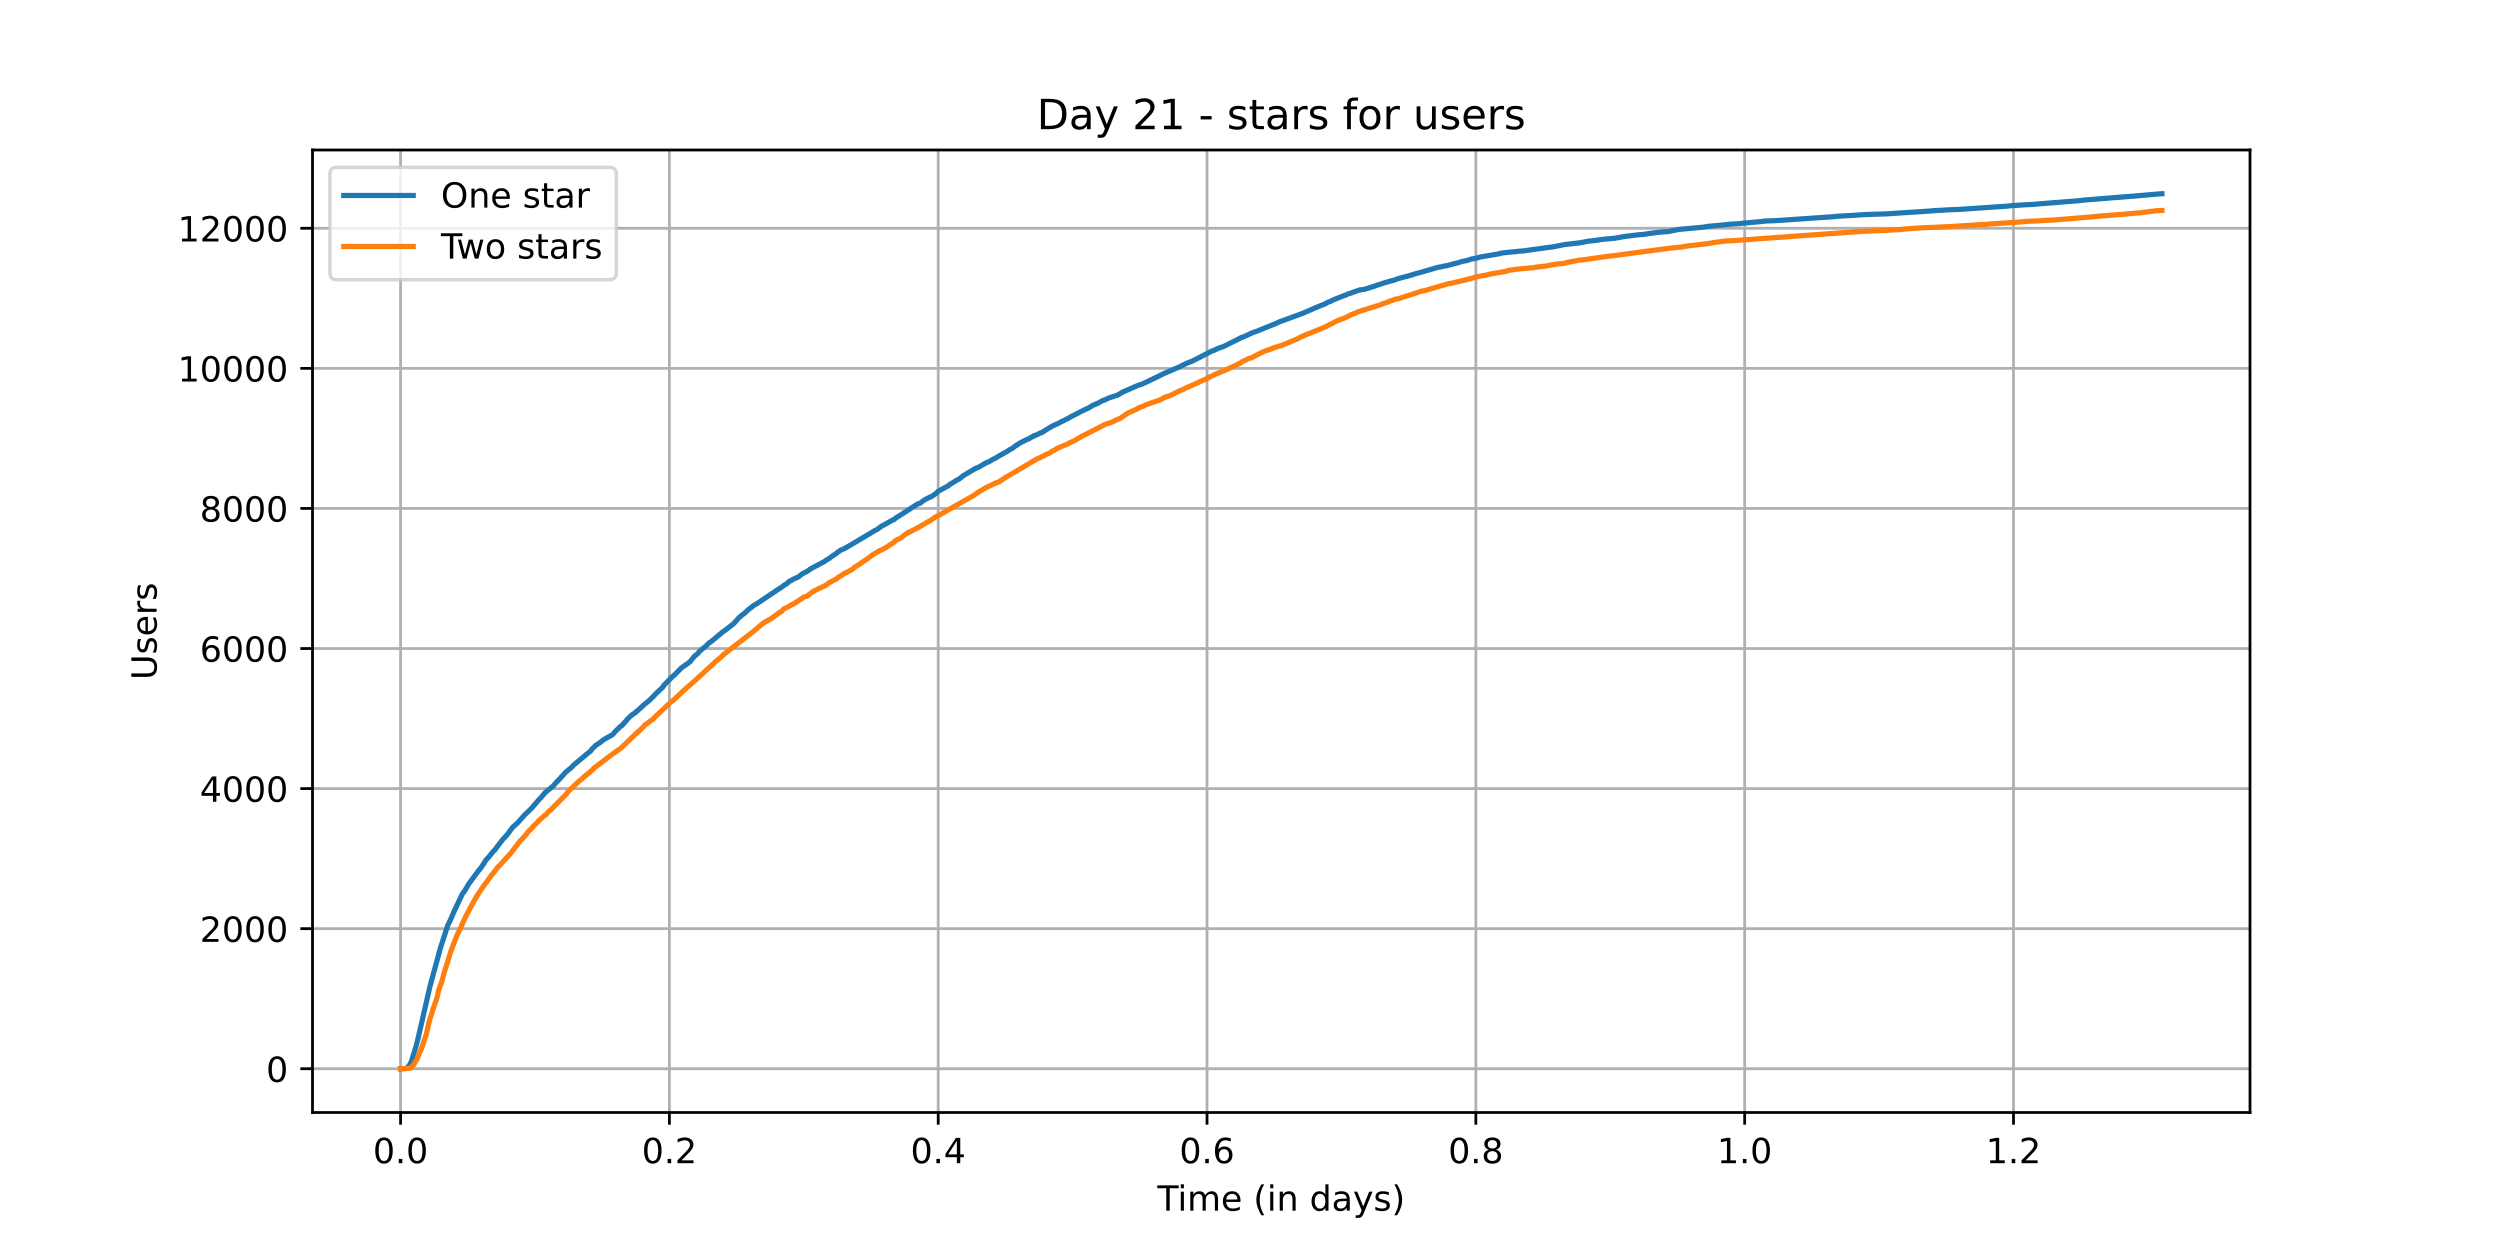 <?xml version="1.0" encoding="utf-8" standalone="no"?>
<!DOCTYPE svg PUBLIC "-//W3C//DTD SVG 1.1//EN"
  "http://www.w3.org/Graphics/SVG/1.1/DTD/svg11.dtd">
<!-- Created with matplotlib (https://matplotlib.org/) -->
<svg height="360pt" version="1.1" viewBox="0 0 720 360" width="720pt" xmlns="http://www.w3.org/2000/svg" xmlns:xlink="http://www.w3.org/1999/xlink">
 <defs>
  <style type="text/css">*{stroke-linecap:butt;stroke-linejoin:round;}</style>
 </defs>
 <g id="figure_1">
  <g id="patch_1">
   <path d="M 0 360 
L 720 360 
L 720 0 
L 0 0 
z
" style="fill:#ffffff;"/>
  </g>
  <g id="axes_1">
   <g id="patch_2">
    <path d="M 90 320.4 
L 648 320.4 
L 648 43.2 
L 90 43.2 
z
" style="fill:#ffffff;"/>
   </g>
   <g id="matplotlib.axis_1">
    <g id="xtick_1">
     <g id="line2d_1">
      <path clip-path="url(#p9fb2f2b477)" d="M 115.364 320.4 
L 115.364 43.2 
" style="fill:none;stroke:#b0b0b0;stroke-linecap:square;stroke-width:0.8;"/>
     </g>
     <g id="line2d_2">
      <defs>
       <path d="M 0 0 
L 0 3.5 
" id="m208d487ed7" style="stroke:#000000;stroke-width:0.8;"/>
      </defs>
      <g>
       <use style="stroke:#000000;stroke-width:0.8;" x="115.364" xlink:href="#m208d487ed7" y="320.4"/>
      </g>
     </g>
     <g id="text_1">
      <!-- 0.0 -->
      <g transform="translate(107.412 334.998)scale(0.1 -0.1)">
       <defs>
        <path d="M 31.781 66.406 
Q 24.172 66.406 20.328 58.906 
Q 16.5 51.422 16.5 36.375 
Q 16.5 21.391 20.328 13.891 
Q 24.172 6.391 31.781 6.391 
Q 39.453 6.391 43.281 13.891 
Q 47.125 21.391 47.125 36.375 
Q 47.125 51.422 43.281 58.906 
Q 39.453 66.406 31.781 66.406 
z
M 31.781 74.219 
Q 44.047 74.219 50.516 64.516 
Q 56.984 54.828 56.984 36.375 
Q 56.984 17.969 50.516 8.266 
Q 44.047 -1.422 31.781 -1.422 
Q 19.531 -1.422 13.062 8.266 
Q 6.594 17.969 6.594 36.375 
Q 6.594 54.828 13.062 64.516 
Q 19.531 74.219 31.781 74.219 
z
" id="DejaVuSans-48"/>
        <path d="M 10.688 12.406 
L 21 12.406 
L 21 0 
L 10.688 0 
z
" id="DejaVuSans-46"/>
       </defs>
       <use xlink:href="#DejaVuSans-48"/>
       <use x="63.623" xlink:href="#DejaVuSans-46"/>
       <use x="95.41" xlink:href="#DejaVuSans-48"/>
      </g>
     </g>
    </g>
    <g id="xtick_2">
     <g id="line2d_3">
      <path clip-path="url(#p9fb2f2b477)" d="M 192.784 320.4 
L 192.784 43.2 
" style="fill:none;stroke:#b0b0b0;stroke-linecap:square;stroke-width:0.8;"/>
     </g>
     <g id="line2d_4">
      <g>
       <use style="stroke:#000000;stroke-width:0.8;" x="192.784" xlink:href="#m208d487ed7" y="320.4"/>
      </g>
     </g>
     <g id="text_2">
      <!-- 0.2 -->
      <g transform="translate(184.832 334.998)scale(0.1 -0.1)">
       <defs>
        <path d="M 19.188 8.297 
L 53.609 8.297 
L 53.609 0 
L 7.328 0 
L 7.328 8.297 
Q 12.938 14.109 22.625 23.891 
Q 32.328 33.688 34.812 36.531 
Q 39.547 41.844 41.422 45.531 
Q 43.312 49.219 43.312 52.781 
Q 43.312 58.594 39.234 62.25 
Q 35.156 65.922 28.609 65.922 
Q 23.969 65.922 18.812 64.312 
Q 13.672 62.703 7.812 59.422 
L 7.812 69.391 
Q 13.766 71.781 18.938 73 
Q 24.125 74.219 28.422 74.219 
Q 39.75 74.219 46.484 68.547 
Q 53.219 62.891 53.219 53.422 
Q 53.219 48.922 51.531 44.891 
Q 49.859 40.875 45.406 35.406 
Q 44.188 33.984 37.641 27.219 
Q 31.109 20.453 19.188 8.297 
z
" id="DejaVuSans-50"/>
       </defs>
       <use xlink:href="#DejaVuSans-48"/>
       <use x="63.623" xlink:href="#DejaVuSans-46"/>
       <use x="95.41" xlink:href="#DejaVuSans-50"/>
      </g>
     </g>
    </g>
    <g id="xtick_3">
     <g id="line2d_5">
      <path clip-path="url(#p9fb2f2b477)" d="M 270.204 320.4 
L 270.204 43.2 
" style="fill:none;stroke:#b0b0b0;stroke-linecap:square;stroke-width:0.8;"/>
     </g>
     <g id="line2d_6">
      <g>
       <use style="stroke:#000000;stroke-width:0.8;" x="270.204" xlink:href="#m208d487ed7" y="320.4"/>
      </g>
     </g>
     <g id="text_3">
      <!-- 0.4 -->
      <g transform="translate(262.253 334.998)scale(0.1 -0.1)">
       <defs>
        <path d="M 37.797 64.312 
L 12.891 25.391 
L 37.797 25.391 
z
M 35.203 72.906 
L 47.609 72.906 
L 47.609 25.391 
L 58.016 25.391 
L 58.016 17.188 
L 47.609 17.188 
L 47.609 0 
L 37.797 0 
L 37.797 17.188 
L 4.891 17.188 
L 4.891 26.703 
z
" id="DejaVuSans-52"/>
       </defs>
       <use xlink:href="#DejaVuSans-48"/>
       <use x="63.623" xlink:href="#DejaVuSans-46"/>
       <use x="95.41" xlink:href="#DejaVuSans-52"/>
      </g>
     </g>
    </g>
    <g id="xtick_4">
     <g id="line2d_7">
      <path clip-path="url(#p9fb2f2b477)" d="M 347.624 320.4 
L 347.624 43.2 
" style="fill:none;stroke:#b0b0b0;stroke-linecap:square;stroke-width:0.8;"/>
     </g>
     <g id="line2d_8">
      <g>
       <use style="stroke:#000000;stroke-width:0.8;" x="347.624" xlink:href="#m208d487ed7" y="320.4"/>
      </g>
     </g>
     <g id="text_4">
      <!-- 0.6 -->
      <g transform="translate(339.673 334.998)scale(0.1 -0.1)">
       <defs>
        <path d="M 33.016 40.375 
Q 26.375 40.375 22.484 35.828 
Q 18.609 31.297 18.609 23.391 
Q 18.609 15.531 22.484 10.953 
Q 26.375 6.391 33.016 6.391 
Q 39.656 6.391 43.531 10.953 
Q 47.406 15.531 47.406 23.391 
Q 47.406 31.297 43.531 35.828 
Q 39.656 40.375 33.016 40.375 
z
M 52.594 71.297 
L 52.594 62.312 
Q 48.875 64.062 45.094 64.984 
Q 41.312 65.922 37.594 65.922 
Q 27.828 65.922 22.672 59.328 
Q 17.531 52.734 16.797 39.406 
Q 19.672 43.656 24.016 45.922 
Q 28.375 48.188 33.594 48.188 
Q 44.578 48.188 50.953 41.516 
Q 57.328 34.859 57.328 23.391 
Q 57.328 12.156 50.688 5.359 
Q 44.047 -1.422 33.016 -1.422 
Q 20.359 -1.422 13.672 8.266 
Q 6.984 17.969 6.984 36.375 
Q 6.984 53.656 15.188 63.938 
Q 23.391 74.219 37.203 74.219 
Q 40.922 74.219 44.703 73.484 
Q 48.484 72.75 52.594 71.297 
z
" id="DejaVuSans-54"/>
       </defs>
       <use xlink:href="#DejaVuSans-48"/>
       <use x="63.623" xlink:href="#DejaVuSans-46"/>
       <use x="95.41" xlink:href="#DejaVuSans-54"/>
      </g>
     </g>
    </g>
    <g id="xtick_5">
     <g id="line2d_9">
      <path clip-path="url(#p9fb2f2b477)" d="M 425.045 320.4 
L 425.045 43.2 
" style="fill:none;stroke:#b0b0b0;stroke-linecap:square;stroke-width:0.8;"/>
     </g>
     <g id="line2d_10">
      <g>
       <use style="stroke:#000000;stroke-width:0.8;" x="425.045" xlink:href="#m208d487ed7" y="320.4"/>
      </g>
     </g>
     <g id="text_5">
      <!-- 0.8 -->
      <g transform="translate(417.093 334.998)scale(0.1 -0.1)">
       <defs>
        <path d="M 31.781 34.625 
Q 24.75 34.625 20.719 30.859 
Q 16.703 27.094 16.703 20.516 
Q 16.703 13.922 20.719 10.156 
Q 24.75 6.391 31.781 6.391 
Q 38.812 6.391 42.859 10.172 
Q 46.922 13.969 46.922 20.516 
Q 46.922 27.094 42.891 30.859 
Q 38.875 34.625 31.781 34.625 
z
M 21.922 38.812 
Q 15.578 40.375 12.031 44.719 
Q 8.5 49.078 8.5 55.328 
Q 8.5 64.062 14.719 69.141 
Q 20.953 74.219 31.781 74.219 
Q 42.672 74.219 48.875 69.141 
Q 55.078 64.062 55.078 55.328 
Q 55.078 49.078 51.531 44.719 
Q 48 40.375 41.703 38.812 
Q 48.828 37.156 52.797 32.312 
Q 56.781 27.484 56.781 20.516 
Q 56.781 9.906 50.312 4.234 
Q 43.844 -1.422 31.781 -1.422 
Q 19.734 -1.422 13.25 4.234 
Q 6.781 9.906 6.781 20.516 
Q 6.781 27.484 10.781 32.312 
Q 14.797 37.156 21.922 38.812 
z
M 18.312 54.391 
Q 18.312 48.734 21.844 45.562 
Q 25.391 42.391 31.781 42.391 
Q 38.141 42.391 41.719 45.562 
Q 45.312 48.734 45.312 54.391 
Q 45.312 60.062 41.719 63.234 
Q 38.141 66.406 31.781 66.406 
Q 25.391 66.406 21.844 63.234 
Q 18.312 60.062 18.312 54.391 
z
" id="DejaVuSans-56"/>
       </defs>
       <use xlink:href="#DejaVuSans-48"/>
       <use x="63.623" xlink:href="#DejaVuSans-46"/>
       <use x="95.41" xlink:href="#DejaVuSans-56"/>
      </g>
     </g>
    </g>
    <g id="xtick_6">
     <g id="line2d_11">
      <path clip-path="url(#p9fb2f2b477)" d="M 502.465 320.4 
L 502.465 43.2 
" style="fill:none;stroke:#b0b0b0;stroke-linecap:square;stroke-width:0.8;"/>
     </g>
     <g id="line2d_12">
      <g>
       <use style="stroke:#000000;stroke-width:0.8;" x="502.465" xlink:href="#m208d487ed7" y="320.4"/>
      </g>
     </g>
     <g id="text_6">
      <!-- 1.0 -->
      <g transform="translate(494.513 334.998)scale(0.1 -0.1)">
       <defs>
        <path d="M 12.406 8.297 
L 28.516 8.297 
L 28.516 63.922 
L 10.984 60.406 
L 10.984 69.391 
L 28.422 72.906 
L 38.281 72.906 
L 38.281 8.297 
L 54.391 8.297 
L 54.391 0 
L 12.406 0 
z
" id="DejaVuSans-49"/>
       </defs>
       <use xlink:href="#DejaVuSans-49"/>
       <use x="63.623" xlink:href="#DejaVuSans-46"/>
       <use x="95.41" xlink:href="#DejaVuSans-48"/>
      </g>
     </g>
    </g>
    <g id="xtick_7">
     <g id="line2d_13">
      <path clip-path="url(#p9fb2f2b477)" d="M 579.885 320.4 
L 579.885 43.2 
" style="fill:none;stroke:#b0b0b0;stroke-linecap:square;stroke-width:0.8;"/>
     </g>
     <g id="line2d_14">
      <g>
       <use style="stroke:#000000;stroke-width:0.8;" x="579.885" xlink:href="#m208d487ed7" y="320.4"/>
      </g>
     </g>
     <g id="text_7">
      <!-- 1.2 -->
      <g transform="translate(571.933 334.998)scale(0.1 -0.1)">
       <use xlink:href="#DejaVuSans-49"/>
       <use x="63.623" xlink:href="#DejaVuSans-46"/>
       <use x="95.41" xlink:href="#DejaVuSans-50"/>
      </g>
     </g>
    </g>
    <g id="text_8">
     <!-- Time (in days) -->
     <g transform="translate(333.327 348.677)scale(0.1 -0.1)">
      <defs>
       <path d="M -0.297 72.906 
L 61.375 72.906 
L 61.375 64.594 
L 35.5 64.594 
L 35.5 0 
L 25.594 0 
L 25.594 64.594 
L -0.297 64.594 
z
" id="DejaVuSans-84"/>
       <path d="M 9.422 54.688 
L 18.406 54.688 
L 18.406 0 
L 9.422 0 
z
M 9.422 75.984 
L 18.406 75.984 
L 18.406 64.594 
L 9.422 64.594 
z
" id="DejaVuSans-105"/>
       <path d="M 52 44.188 
Q 55.375 50.25 60.062 53.125 
Q 64.75 56 71.094 56 
Q 79.641 56 84.281 50.016 
Q 88.922 44.047 88.922 33.016 
L 88.922 0 
L 79.891 0 
L 79.891 32.719 
Q 79.891 40.578 77.094 44.375 
Q 74.312 48.188 68.609 48.188 
Q 61.625 48.188 57.562 43.547 
Q 53.516 38.922 53.516 30.906 
L 53.516 0 
L 44.484 0 
L 44.484 32.719 
Q 44.484 40.625 41.703 44.406 
Q 38.922 48.188 33.109 48.188 
Q 26.219 48.188 22.156 43.531 
Q 18.109 38.875 18.109 30.906 
L 18.109 0 
L 9.078 0 
L 9.078 54.688 
L 18.109 54.688 
L 18.109 46.188 
Q 21.188 51.219 25.484 53.609 
Q 29.781 56 35.688 56 
Q 41.656 56 45.828 52.969 
Q 50 49.953 52 44.188 
z
" id="DejaVuSans-109"/>
       <path d="M 56.203 29.594 
L 56.203 25.203 
L 14.891 25.203 
Q 15.484 15.922 20.484 11.062 
Q 25.484 6.203 34.422 6.203 
Q 39.594 6.203 44.453 7.469 
Q 49.312 8.734 54.109 11.281 
L 54.109 2.781 
Q 49.266 0.734 44.188 -0.344 
Q 39.109 -1.422 33.891 -1.422 
Q 20.797 -1.422 13.156 6.188 
Q 5.516 13.812 5.516 26.812 
Q 5.516 40.234 12.766 48.109 
Q 20.016 56 32.328 56 
Q 43.359 56 49.781 48.891 
Q 56.203 41.797 56.203 29.594 
z
M 47.219 32.234 
Q 47.125 39.594 43.094 43.984 
Q 39.062 48.391 32.422 48.391 
Q 24.906 48.391 20.391 44.141 
Q 15.875 39.891 15.188 32.172 
z
" id="DejaVuSans-101"/>
       <path id="DejaVuSans-32"/>
       <path d="M 31 75.875 
Q 24.469 64.656 21.281 53.656 
Q 18.109 42.672 18.109 31.391 
Q 18.109 20.125 21.312 9.062 
Q 24.516 -2 31 -13.188 
L 23.188 -13.188 
Q 15.875 -1.703 12.234 9.375 
Q 8.594 20.453 8.594 31.391 
Q 8.594 42.281 12.203 53.312 
Q 15.828 64.359 23.188 75.875 
z
" id="DejaVuSans-40"/>
       <path d="M 54.891 33.016 
L 54.891 0 
L 45.906 0 
L 45.906 32.719 
Q 45.906 40.484 42.875 44.328 
Q 39.844 48.188 33.797 48.188 
Q 26.516 48.188 22.312 43.547 
Q 18.109 38.922 18.109 30.906 
L 18.109 0 
L 9.078 0 
L 9.078 54.688 
L 18.109 54.688 
L 18.109 46.188 
Q 21.344 51.125 25.703 53.562 
Q 30.078 56 35.797 56 
Q 45.219 56 50.047 50.172 
Q 54.891 44.344 54.891 33.016 
z
" id="DejaVuSans-110"/>
       <path d="M 45.406 46.391 
L 45.406 75.984 
L 54.391 75.984 
L 54.391 0 
L 45.406 0 
L 45.406 8.203 
Q 42.578 3.328 38.25 0.953 
Q 33.938 -1.422 27.875 -1.422 
Q 17.969 -1.422 11.734 6.484 
Q 5.516 14.406 5.516 27.297 
Q 5.516 40.188 11.734 48.094 
Q 17.969 56 27.875 56 
Q 33.938 56 38.25 53.625 
Q 42.578 51.266 45.406 46.391 
z
M 14.797 27.297 
Q 14.797 17.391 18.875 11.75 
Q 22.953 6.109 30.078 6.109 
Q 37.203 6.109 41.297 11.75 
Q 45.406 17.391 45.406 27.297 
Q 45.406 37.203 41.297 42.844 
Q 37.203 48.484 30.078 48.484 
Q 22.953 48.484 18.875 42.844 
Q 14.797 37.203 14.797 27.297 
z
" id="DejaVuSans-100"/>
       <path d="M 34.281 27.484 
Q 23.391 27.484 19.188 25 
Q 14.984 22.516 14.984 16.5 
Q 14.984 11.719 18.141 8.906 
Q 21.297 6.109 26.703 6.109 
Q 34.188 6.109 38.703 11.406 
Q 43.219 16.703 43.219 25.484 
L 43.219 27.484 
z
M 52.203 31.203 
L 52.203 0 
L 43.219 0 
L 43.219 8.297 
Q 40.141 3.328 35.547 0.953 
Q 30.953 -1.422 24.312 -1.422 
Q 15.922 -1.422 10.953 3.297 
Q 6 8.016 6 15.922 
Q 6 25.141 12.172 29.828 
Q 18.359 34.516 30.609 34.516 
L 43.219 34.516 
L 43.219 35.406 
Q 43.219 41.609 39.141 45 
Q 35.062 48.391 27.688 48.391 
Q 23 48.391 18.547 47.266 
Q 14.109 46.141 10.016 43.891 
L 10.016 52.203 
Q 14.938 54.109 19.578 55.047 
Q 24.219 56 28.609 56 
Q 40.484 56 46.344 49.844 
Q 52.203 43.703 52.203 31.203 
z
" id="DejaVuSans-97"/>
       <path d="M 32.172 -5.078 
Q 28.375 -14.844 24.75 -17.812 
Q 21.141 -20.797 15.094 -20.797 
L 7.906 -20.797 
L 7.906 -13.281 
L 13.188 -13.281 
Q 16.891 -13.281 18.938 -11.516 
Q 21 -9.766 23.484 -3.219 
L 25.094 0.875 
L 2.984 54.688 
L 12.5 54.688 
L 29.594 11.922 
L 46.688 54.688 
L 56.203 54.688 
z
" id="DejaVuSans-121"/>
       <path d="M 44.281 53.078 
L 44.281 44.578 
Q 40.484 46.531 36.375 47.5 
Q 32.281 48.484 27.875 48.484 
Q 21.188 48.484 17.844 46.438 
Q 14.5 44.391 14.5 40.281 
Q 14.5 37.156 16.891 35.375 
Q 19.281 33.594 26.516 31.984 
L 29.594 31.297 
Q 39.156 29.25 43.188 25.516 
Q 47.219 21.781 47.219 15.094 
Q 47.219 7.469 41.188 3.016 
Q 35.156 -1.422 24.609 -1.422 
Q 20.219 -1.422 15.453 -0.562 
Q 10.688 0.297 5.422 2 
L 5.422 11.281 
Q 10.406 8.688 15.234 7.391 
Q 20.062 6.109 24.812 6.109 
Q 31.156 6.109 34.562 8.281 
Q 37.984 10.453 37.984 14.406 
Q 37.984 18.062 35.516 20.016 
Q 33.062 21.969 24.703 23.781 
L 21.578 24.516 
Q 13.234 26.266 9.516 29.906 
Q 5.812 33.547 5.812 39.891 
Q 5.812 47.609 11.281 51.797 
Q 16.75 56 26.812 56 
Q 31.781 56 36.172 55.266 
Q 40.578 54.547 44.281 53.078 
z
" id="DejaVuSans-115"/>
       <path d="M 8.016 75.875 
L 15.828 75.875 
Q 23.141 64.359 26.781 53.312 
Q 30.422 42.281 30.422 31.391 
Q 30.422 20.453 26.781 9.375 
Q 23.141 -1.703 15.828 -13.188 
L 8.016 -13.188 
Q 14.5 -2 17.703 9.062 
Q 20.906 20.125 20.906 31.391 
Q 20.906 42.672 17.703 53.656 
Q 14.5 64.656 8.016 75.875 
z
" id="DejaVuSans-41"/>
      </defs>
      <use xlink:href="#DejaVuSans-84"/>
      <use x="57.959" xlink:href="#DejaVuSans-105"/>
      <use x="85.742" xlink:href="#DejaVuSans-109"/>
      <use x="183.154" xlink:href="#DejaVuSans-101"/>
      <use x="244.678" xlink:href="#DejaVuSans-32"/>
      <use x="276.465" xlink:href="#DejaVuSans-40"/>
      <use x="315.479" xlink:href="#DejaVuSans-105"/>
      <use x="343.262" xlink:href="#DejaVuSans-110"/>
      <use x="406.641" xlink:href="#DejaVuSans-32"/>
      <use x="438.428" xlink:href="#DejaVuSans-100"/>
      <use x="501.904" xlink:href="#DejaVuSans-97"/>
      <use x="563.184" xlink:href="#DejaVuSans-121"/>
      <use x="622.363" xlink:href="#DejaVuSans-115"/>
      <use x="674.463" xlink:href="#DejaVuSans-41"/>
     </g>
    </g>
   </g>
   <g id="matplotlib.axis_2">
    <g id="ytick_1">
     <g id="line2d_15">
      <path clip-path="url(#p9fb2f2b477)" d="M 90 307.8 
L 648 307.8 
" style="fill:none;stroke:#b0b0b0;stroke-linecap:square;stroke-width:0.8;"/>
     </g>
     <g id="line2d_16">
      <defs>
       <path d="M 0 0 
L -3.5 0 
" id="mbb02b330f8" style="stroke:#000000;stroke-width:0.8;"/>
      </defs>
      <g>
       <use style="stroke:#000000;stroke-width:0.8;" x="90" xlink:href="#mbb02b330f8" y="307.8"/>
      </g>
     </g>
     <g id="text_9">
      <!-- 0 -->
      <g transform="translate(76.638 311.599)scale(0.1 -0.1)">
       <use xlink:href="#DejaVuSans-48"/>
      </g>
     </g>
    </g>
    <g id="ytick_2">
     <g id="line2d_17">
      <path clip-path="url(#p9fb2f2b477)" d="M 90 267.457 
L 648 267.457 
" style="fill:none;stroke:#b0b0b0;stroke-linecap:square;stroke-width:0.8;"/>
     </g>
     <g id="line2d_18">
      <g>
       <use style="stroke:#000000;stroke-width:0.8;" x="90" xlink:href="#mbb02b330f8" y="267.457"/>
      </g>
     </g>
     <g id="text_10">
      <!-- 2000 -->
      <g transform="translate(57.55 271.257)scale(0.1 -0.1)">
       <use xlink:href="#DejaVuSans-50"/>
       <use x="63.623" xlink:href="#DejaVuSans-48"/>
       <use x="127.246" xlink:href="#DejaVuSans-48"/>
       <use x="190.869" xlink:href="#DejaVuSans-48"/>
      </g>
     </g>
    </g>
    <g id="ytick_3">
     <g id="line2d_19">
      <path clip-path="url(#p9fb2f2b477)" d="M 90 227.115 
L 648 227.115 
" style="fill:none;stroke:#b0b0b0;stroke-linecap:square;stroke-width:0.8;"/>
     </g>
     <g id="line2d_20">
      <g>
       <use style="stroke:#000000;stroke-width:0.8;" x="90" xlink:href="#mbb02b330f8" y="227.115"/>
      </g>
     </g>
     <g id="text_11">
      <!-- 4000 -->
      <g transform="translate(57.55 230.914)scale(0.1 -0.1)">
       <use xlink:href="#DejaVuSans-52"/>
       <use x="63.623" xlink:href="#DejaVuSans-48"/>
       <use x="127.246" xlink:href="#DejaVuSans-48"/>
       <use x="190.869" xlink:href="#DejaVuSans-48"/>
      </g>
     </g>
    </g>
    <g id="ytick_4">
     <g id="line2d_21">
      <path clip-path="url(#p9fb2f2b477)" d="M 90 186.772 
L 648 186.772 
" style="fill:none;stroke:#b0b0b0;stroke-linecap:square;stroke-width:0.8;"/>
     </g>
     <g id="line2d_22">
      <g>
       <use style="stroke:#000000;stroke-width:0.8;" x="90" xlink:href="#mbb02b330f8" y="186.772"/>
      </g>
     </g>
     <g id="text_12">
      <!-- 6000 -->
      <g transform="translate(57.55 190.571)scale(0.1 -0.1)">
       <use xlink:href="#DejaVuSans-54"/>
       <use x="63.623" xlink:href="#DejaVuSans-48"/>
       <use x="127.246" xlink:href="#DejaVuSans-48"/>
       <use x="190.869" xlink:href="#DejaVuSans-48"/>
      </g>
     </g>
    </g>
    <g id="ytick_5">
     <g id="line2d_23">
      <path clip-path="url(#p9fb2f2b477)" d="M 90 146.43 
L 648 146.43 
" style="fill:none;stroke:#b0b0b0;stroke-linecap:square;stroke-width:0.8;"/>
     </g>
     <g id="line2d_24">
      <g>
       <use style="stroke:#000000;stroke-width:0.8;" x="90" xlink:href="#mbb02b330f8" y="146.43"/>
      </g>
     </g>
     <g id="text_13">
      <!-- 8000 -->
      <g transform="translate(57.55 150.229)scale(0.1 -0.1)">
       <use xlink:href="#DejaVuSans-56"/>
       <use x="63.623" xlink:href="#DejaVuSans-48"/>
       <use x="127.246" xlink:href="#DejaVuSans-48"/>
       <use x="190.869" xlink:href="#DejaVuSans-48"/>
      </g>
     </g>
    </g>
    <g id="ytick_6">
     <g id="line2d_25">
      <path clip-path="url(#p9fb2f2b477)" d="M 90 106.087 
L 648 106.087 
" style="fill:none;stroke:#b0b0b0;stroke-linecap:square;stroke-width:0.8;"/>
     </g>
     <g id="line2d_26">
      <g>
       <use style="stroke:#000000;stroke-width:0.8;" x="90" xlink:href="#mbb02b330f8" y="106.087"/>
      </g>
     </g>
     <g id="text_14">
      <!-- 10000 -->
      <g transform="translate(51.188 109.886)scale(0.1 -0.1)">
       <use xlink:href="#DejaVuSans-49"/>
       <use x="63.623" xlink:href="#DejaVuSans-48"/>
       <use x="127.246" xlink:href="#DejaVuSans-48"/>
       <use x="190.869" xlink:href="#DejaVuSans-48"/>
       <use x="254.492" xlink:href="#DejaVuSans-48"/>
      </g>
     </g>
    </g>
    <g id="ytick_7">
     <g id="line2d_27">
      <path clip-path="url(#p9fb2f2b477)" d="M 90 65.744 
L 648 65.744 
" style="fill:none;stroke:#b0b0b0;stroke-linecap:square;stroke-width:0.8;"/>
     </g>
     <g id="line2d_28">
      <g>
       <use style="stroke:#000000;stroke-width:0.8;" x="90" xlink:href="#mbb02b330f8" y="65.744"/>
      </g>
     </g>
     <g id="text_15">
      <!-- 12000 -->
      <g transform="translate(51.188 69.544)scale(0.1 -0.1)">
       <use xlink:href="#DejaVuSans-49"/>
       <use x="63.623" xlink:href="#DejaVuSans-50"/>
       <use x="127.246" xlink:href="#DejaVuSans-48"/>
       <use x="190.869" xlink:href="#DejaVuSans-48"/>
       <use x="254.492" xlink:href="#DejaVuSans-48"/>
      </g>
     </g>
    </g>
    <g id="text_16">
     <!-- Users -->
     <g transform="translate(45.108 195.801)rotate(-90)scale(0.1 -0.1)">
      <defs>
       <path d="M 8.688 72.906 
L 18.609 72.906 
L 18.609 28.609 
Q 18.609 16.891 22.844 11.734 
Q 27.094 6.594 36.625 6.594 
Q 46.094 6.594 50.344 11.734 
Q 54.594 16.891 54.594 28.609 
L 54.594 72.906 
L 64.5 72.906 
L 64.5 27.391 
Q 64.5 13.141 57.438 5.859 
Q 50.391 -1.422 36.625 -1.422 
Q 22.797 -1.422 15.734 5.859 
Q 8.688 13.141 8.688 27.391 
z
" id="DejaVuSans-85"/>
       <path d="M 41.109 46.297 
Q 39.594 47.172 37.812 47.578 
Q 36.031 48 33.891 48 
Q 26.266 48 22.188 43.047 
Q 18.109 38.094 18.109 28.812 
L 18.109 0 
L 9.078 0 
L 9.078 54.688 
L 18.109 54.688 
L 18.109 46.188 
Q 20.953 51.172 25.484 53.578 
Q 30.031 56 36.531 56 
Q 37.453 56 38.578 55.875 
Q 39.703 55.766 41.062 55.516 
z
" id="DejaVuSans-114"/>
      </defs>
      <use xlink:href="#DejaVuSans-85"/>
      <use x="73.193" xlink:href="#DejaVuSans-115"/>
      <use x="125.293" xlink:href="#DejaVuSans-101"/>
      <use x="186.816" xlink:href="#DejaVuSans-114"/>
      <use x="227.93" xlink:href="#DejaVuSans-115"/>
     </g>
    </g>
   </g>
   <g id="line2d_29">
    <path clip-path="url(#p9fb2f2b477)" d="M 115.364 307.8 
L 116.941 307.699 
L 117.205 307.618 
L 118.007 306.65 
L 118.54 305.521 
L 119.871 301.164 
L 120.404 299.066 
L 123.867 283.917 
L 126 276.111 
L 126.802 273.146 
L 128.93 266.57 
L 129.732 264.916 
L 130.798 262.435 
L 133.195 257.372 
L 133.729 256.726 
L 135.059 254.487 
L 137.989 250.514 
L 138.258 250.292 
L 139.056 249.081 
L 139.32 248.759 
L 139.853 247.811 
L 140.655 246.943 
L 141.188 246.298 
L 141.717 245.612 
L 142.25 245.007 
L 142.519 244.765 
L 143.585 243.333 
L 144.916 241.618 
L 145.982 240.509 
L 147.577 238.33 
L 149.177 236.878 
L 151.041 234.76 
L 151.574 234.235 
L 152.909 232.964 
L 155.306 230.201 
L 155.839 229.677 
L 156.901 228.365 
L 159.302 226.368 
L 159.831 225.743 
L 161.43 224.069 
L 161.699 223.686 
L 161.964 223.504 
L 162.766 222.536 
L 164.629 220.983 
L 165.163 220.378 
L 170.221 216.162 
L 170.49 215.698 
L 171.023 215.234 
L 171.556 214.689 
L 172.887 213.802 
L 173.953 212.955 
L 176.35 211.603 
L 176.614 211.381 
L 177.147 210.716 
L 178.747 209.162 
L 179.011 209.062 
L 180.078 207.871 
L 180.88 206.923 
L 181.408 206.419 
L 181.941 205.935 
L 182.475 205.572 
L 183.008 205.249 
L 183.277 204.866 
L 183.541 204.745 
L 185.674 202.788 
L 186.74 201.941 
L 188.335 200.408 
L 188.868 199.803 
L 190.203 198.532 
L 190.736 198.068 
L 191.265 197.302 
L 193.666 194.861 
L 194.195 194.437 
L 196.328 192.279 
L 196.861 191.916 
L 197.394 191.512 
L 197.658 191.412 
L 198.192 190.968 
L 198.725 190.585 
L 200.078 188.91 
L 200.611 188.527 
L 200.88 188.325 
L 201.413 187.64 
L 202.475 186.732 
L 203.277 186.107 
L 204.074 185.28 
L 204.876 184.715 
L 205.938 183.847 
L 206.471 183.383 
L 206.74 183.121 
L 207.004 183.02 
L 207.273 182.698 
L 207.538 182.556 
L 207.806 182.234 
L 208.604 181.689 
L 211.27 179.632 
L 212.865 177.857 
L 213.931 176.969 
L 214.464 176.586 
L 215.262 175.799 
L 217.13 174.327 
L 217.663 174.064 
L 224.061 169.768 
L 224.859 169.264 
L 225.925 168.497 
L 226.722 168.013 
L 227.256 167.448 
L 227.789 167.226 
L 228.586 166.742 
L 229.921 166.157 
L 230.45 165.754 
L 230.983 165.31 
L 231.785 164.886 
L 232.318 164.604 
L 232.852 164.301 
L 233.38 163.858 
L 237.377 161.74 
L 237.91 161.356 
L 238.976 160.731 
L 239.774 160.086 
L 240.84 159.42 
L 241.373 158.916 
L 241.642 158.815 
L 241.906 158.553 
L 243.237 157.968 
L 245.105 156.878 
L 252.027 152.763 
L 252.561 152.521 
L 253.094 152.118 
L 253.891 151.533 
L 254.424 151.271 
L 257.354 149.617 
L 257.623 149.556 
L 257.888 149.233 
L 258.954 148.588 
L 263.215 145.824 
L 264.017 145.32 
L 264.281 145.118 
L 264.814 145.018 
L 265.347 144.675 
L 265.881 144.211 
L 266.678 143.747 
L 267.744 143.202 
L 268.278 143.001 
L 269.608 142.093 
L 270.141 141.508 
L 273.072 139.934 
L 273.605 139.491 
L 274.671 138.845 
L 275.468 138.341 
L 276.27 137.938 
L 277.332 137.05 
L 281.064 134.831 
L 281.329 134.791 
L 281.862 134.529 
L 283.726 133.439 
L 284.259 133.157 
L 284.792 133.016 
L 285.594 132.491 
L 286.925 131.805 
L 287.722 131.301 
L 290.119 129.97 
L 290.921 129.425 
L 291.454 129.203 
L 292.516 128.356 
L 292.785 128.255 
L 293.582 127.67 
L 295.979 126.46 
L 296.248 126.44 
L 296.781 126.057 
L 297.579 125.653 
L 297.848 125.431 
L 298.112 125.431 
L 299.712 124.665 
L 299.976 124.624 
L 302.373 123.091 
L 302.642 123.011 
L 303.175 122.648 
L 305.039 121.821 
L 305.572 121.458 
L 306.369 121.155 
L 307.171 120.691 
L 307.436 120.61 
L 308.238 120.106 
L 310.366 119.037 
L 311.168 118.593 
L 313.829 117.322 
L 314.631 116.778 
L 316.226 116.112 
L 317.292 115.507 
L 318.359 115.083 
L 318.892 114.841 
L 319.425 114.579 
L 321.822 113.813 
L 323.422 112.865 
L 325.285 112.078 
L 326.083 111.715 
L 328.215 110.787 
L 328.484 110.787 
L 329.815 110.202 
L 333.811 108.286 
L 334.609 107.862 
L 335.142 107.62 
L 339.143 105.885 
L 339.676 105.663 
L 340.205 105.401 
L 340.738 105.099 
L 341.54 104.736 
L 342.073 104.494 
L 343.404 103.989 
L 349 101.105 
L 349.533 100.943 
L 350.066 100.681 
L 351.132 100.197 
L 352.199 99.874 
L 353.265 99.35 
L 356.195 97.897 
L 357.53 97.191 
L 358.063 97.05 
L 359.663 96.304 
L 360.196 96.042 
L 360.729 95.82 
L 361.527 95.537 
L 362.06 95.376 
L 362.862 95.013 
L 363.928 94.589 
L 367.656 93.097 
L 368.458 92.693 
L 374.591 90.454 
L 375.125 90.253 
L 379.385 88.417 
L 381.787 87.449 
L 382.32 87.086 
L 383.118 86.823 
L 383.651 86.521 
L 384.448 86.178 
L 386.85 85.21 
L 387.647 84.968 
L 388.18 84.665 
L 389.247 84.363 
L 389.78 84.141 
L 390.313 83.939 
L 391.644 83.495 
L 392.979 83.314 
L 394.309 82.91 
L 397.777 81.76 
L 398.31 81.579 
L 399.108 81.317 
L 399.641 81.196 
L 400.707 80.873 
L 401.509 80.691 
L 402.576 80.268 
L 404.704 79.703 
L 405.506 79.501 
L 406.572 79.179 
L 407.903 78.755 
L 408.969 78.493 
L 414.301 76.94 
L 414.834 76.899 
L 415.896 76.617 
L 416.698 76.516 
L 418.83 75.931 
L 419.628 75.77 
L 421.227 75.265 
L 422.558 75.023 
L 423.624 74.64 
L 425.224 74.337 
L 426.29 74.015 
L 431.353 73.167 
L 432.684 72.845 
L 436.68 72.441 
L 437.482 72.34 
L 438.813 72.26 
L 440.148 72.058 
L 446.277 71.211 
L 447.074 71.13 
L 450.542 70.444 
L 452.406 70.243 
L 452.939 70.162 
L 455.072 69.92 
L 457.469 69.456 
L 459.866 69.194 
L 461.201 68.972 
L 462.267 68.871 
L 462.8 68.81 
L 464.131 68.71 
L 465.197 68.589 
L 465.73 68.488 
L 466.792 68.306 
L 467.325 68.205 
L 468.661 68.004 
L 471.855 67.62 
L 473.186 67.52 
L 474.252 67.378 
L 474.785 67.277 
L 475.587 67.177 
L 477.182 66.955 
L 479.051 66.773 
L 480.381 66.713 
L 483.576 66.067 
L 490.238 65.462 
L 491.837 65.2 
L 492.635 65.119 
L 494.234 64.978 
L 498.495 64.554 
L 499.562 64.494 
L 501.161 64.413 
L 501.694 64.312 
L 507.819 63.747 
L 508.352 63.647 
L 510.485 63.586 
L 512.348 63.485 
L 526.999 62.477 
L 528.065 62.416 
L 529.132 62.275 
L 534.195 61.993 
L 535.525 61.892 
L 536.591 61.831 
L 539.522 61.71 
L 542.985 61.609 
L 551.775 61.045 
L 553.375 60.944 
L 554.441 60.863 
L 555.772 60.782 
L 557.371 60.641 
L 559.504 60.54 
L 560.835 60.439 
L 563.765 60.339 
L 576.552 59.471 
L 577.882 59.39 
L 579.746 59.189 
L 581.61 59.088 
L 582.945 58.987 
L 585.342 58.886 
L 586.14 58.806 
L 599.46 57.736 
L 599.993 57.636 
L 617.574 56.224 
L 619.173 56.062 
L 620.504 55.961 
L 621.834 55.84 
L 622.636 55.8 
L 622.636 55.8 
" style="fill:none;stroke:#1f77b4;stroke-linecap:square;stroke-width:1.5;"/>
   </g>
   <g id="line2d_30">
    <path clip-path="url(#p9fb2f2b477)" d="M 115.364 307.8 
L 117.738 307.699 
L 118.271 307.558 
L 118.805 306.953 
L 119.073 306.731 
L 120.135 304.936 
L 121.47 301.749 
L 122.268 299.288 
L 122.801 297.815 
L 123.598 294.205 
L 124.132 292.51 
L 124.665 290.796 
L 125.736 287.709 
L 126 286.761 
L 126.269 285.37 
L 127.335 282.404 
L 127.868 280.307 
L 128.93 276.998 
L 129.732 274.295 
L 131.596 269.354 
L 132.393 267.8 
L 132.927 266.691 
L 133.195 265.844 
L 133.46 265.42 
L 133.993 264.21 
L 135.857 260.66 
L 137.192 258.279 
L 139.056 255.476 
L 140.386 253.68 
L 141.188 252.551 
L 143.585 249.485 
L 143.85 249.323 
L 144.647 248.416 
L 145.713 247.246 
L 146.247 246.681 
L 147.313 245.491 
L 148.379 244.018 
L 149.177 243.03 
L 149.71 242.263 
L 150.512 241.497 
L 151.574 240.287 
L 152.107 239.54 
L 153.173 238.512 
L 153.706 237.826 
L 154.24 237.362 
L 155.306 236.232 
L 156.372 235.284 
L 156.637 234.982 
L 157.17 234.659 
L 158.236 233.509 
L 158.769 233.126 
L 159.567 232.279 
L 163.03 228.769 
L 163.827 227.74 
L 166.758 224.977 
L 167.56 224.372 
L 168.357 223.565 
L 168.89 223.202 
L 169.688 222.496 
L 170.49 221.85 
L 170.754 221.628 
L 171.023 221.225 
L 171.82 220.68 
L 172.618 220.015 
L 172.887 219.914 
L 174.217 218.804 
L 174.486 218.683 
L 175.019 218.159 
L 177.416 216.464 
L 178.747 215.516 
L 179.28 215.052 
L 179.813 214.528 
L 183.541 210.917 
L 184.074 210.514 
L 185.14 209.465 
L 185.674 208.84 
L 186.471 208.295 
L 187.004 207.831 
L 188.071 207.125 
L 188.868 206.258 
L 192.865 202.526 
L 193.398 202.062 
L 193.931 201.679 
L 197.13 198.653 
L 200.078 196.071 
L 200.88 195.345 
L 202.475 193.913 
L 203.81 192.622 
L 204.074 192.44 
L 204.343 192.118 
L 204.607 191.976 
L 205.938 190.645 
L 207.538 189.374 
L 208.34 188.547 
L 217.13 181.729 
L 219.263 179.914 
L 220.329 179.147 
L 222.193 178.078 
L 224.59 176.323 
L 225.123 176.061 
L 225.656 175.416 
L 226.987 174.77 
L 228.053 174.105 
L 228.322 174.064 
L 231.252 172.148 
L 231.516 171.926 
L 232.318 171.745 
L 234.447 170.171 
L 235.513 169.707 
L 235.782 169.485 
L 236.31 169.304 
L 238.179 168.356 
L 238.712 167.852 
L 241.109 166.621 
L 241.373 166.298 
L 242.175 165.834 
L 243.237 165.108 
L 243.77 164.886 
L 245.37 164.019 
L 245.903 163.575 
L 246.7 162.97 
L 246.969 162.869 
L 247.767 162.325 
L 248.564 161.76 
L 249.366 161.235 
L 250.697 160.287 
L 251.23 159.823 
L 253.362 158.573 
L 253.891 158.371 
L 254.424 158.109 
L 255.226 157.645 
L 256.024 157.1 
L 257.354 156.273 
L 257.888 155.708 
L 258.69 155.285 
L 259.223 155.043 
L 259.751 154.72 
L 260.818 153.812 
L 261.087 153.752 
L 261.62 153.288 
L 261.884 153.268 
L 262.682 152.824 
L 264.55 151.896 
L 265.347 151.372 
L 265.881 151.109 
L 266.947 150.444 
L 267.744 150.04 
L 269.344 148.951 
L 270.939 148.104 
L 275.737 145.34 
L 280.262 142.799 
L 281.329 142.032 
L 282.395 141.367 
L 283.726 140.56 
L 286.392 139.269 
L 287.458 138.845 
L 287.722 138.785 
L 289.322 137.675 
L 290.119 137.211 
L 298.645 132.169 
L 299.712 131.725 
L 300.245 131.402 
L 300.509 131.342 
L 301.311 130.857 
L 302.373 130.454 
L 302.906 129.99 
L 303.708 129.627 
L 304.506 129.102 
L 305.308 128.76 
L 307.436 127.892 
L 307.969 127.569 
L 309.833 126.722 
L 310.366 126.319 
L 310.635 126.238 
L 311.432 125.714 
L 312.23 125.33 
L 318.359 122.184 
L 320.223 121.579 
L 321.289 121.034 
L 322.62 120.489 
L 324.752 119.017 
L 325.554 118.634 
L 326.616 118.17 
L 327.149 117.948 
L 328.215 117.322 
L 329.282 117 
L 329.815 116.677 
L 331.146 116.173 
L 334.076 115.204 
L 335.675 114.317 
L 336.477 114.115 
L 337.01 113.914 
L 339.407 112.703 
L 340.474 112.219 
L 341.007 112.058 
L 341.804 111.553 
L 342.338 111.432 
L 343.139 111.029 
L 345.003 110.222 
L 345.536 109.94 
L 347.136 109.234 
L 347.669 108.951 
L 348.202 108.77 
L 348.467 108.487 
L 349.269 108.185 
L 350.066 107.761 
L 350.868 107.459 
L 352.199 106.874 
L 352.732 106.692 
L 354.865 105.684 
L 357.262 104.534 
L 357.795 104.13 
L 358.328 103.909 
L 359.13 103.485 
L 359.927 103.162 
L 360.196 103.142 
L 363.928 101.246 
L 366.061 100.5 
L 367.127 100.056 
L 367.656 99.935 
L 368.722 99.572 
L 368.991 99.531 
L 369.524 99.309 
L 370.322 98.987 
L 373.256 97.756 
L 373.525 97.676 
L 374.323 97.191 
L 375.658 96.607 
L 376.988 96.042 
L 377.522 95.86 
L 378.055 95.638 
L 378.852 95.316 
L 381.787 94.105 
L 383.118 93.379 
L 383.651 93.177 
L 384.717 92.572 
L 385.25 92.35 
L 385.783 92.108 
L 387.114 91.644 
L 389.247 90.595 
L 390.582 90.091 
L 390.846 89.889 
L 391.912 89.547 
L 397.777 87.711 
L 398.31 87.429 
L 399.377 87.166 
L 399.91 86.884 
L 400.707 86.581 
L 400.976 86.541 
L 401.774 86.178 
L 403.109 85.936 
L 403.642 85.734 
L 404.704 85.391 
L 406.572 84.806 
L 408.7 84.08 
L 409.233 83.878 
L 410.3 83.697 
L 417.231 81.68 
L 418.028 81.579 
L 423.624 80.207 
L 426.29 79.501 
L 427.621 79.3 
L 429.22 78.916 
L 433.481 78.19 
L 434.816 77.807 
L 436.147 77.646 
L 436.68 77.545 
L 441.743 77.061 
L 442.545 76.919 
L 444.942 76.657 
L 447.343 76.193 
L 448.943 75.971 
L 450.009 75.911 
L 450.542 75.81 
L 451.071 75.628 
L 452.939 75.285 
L 453.737 75.144 
L 454.803 74.922 
L 456.138 74.822 
L 457.204 74.64 
L 464.131 73.672 
L 464.928 73.611 
L 465.995 73.47 
L 473.988 72.381 
L 476.12 72.119 
L 481.179 71.453 
L 484.378 71.13 
L 486.241 70.787 
L 487.308 70.686 
L 490.238 70.344 
L 492.371 70.081 
L 493.437 69.859 
L 496.9 69.416 
L 499.028 69.315 
L 535.794 66.652 
L 537.922 66.571 
L 538.988 66.511 
L 541.385 66.41 
L 543.254 66.37 
L 544.051 66.289 
L 545.118 66.229 
L 546.981 66.148 
L 549.378 65.886 
L 550.978 65.785 
L 552.309 65.684 
L 554.172 65.583 
L 554.974 65.543 
L 557.636 65.442 
L 558.702 65.381 
L 561.099 65.281 
L 568.294 64.837 
L 569.625 64.736 
L 570.691 64.675 
L 572.022 64.635 
L 572.555 64.534 
L 581.346 63.969 
L 582.412 63.889 
L 584.011 63.727 
L 586.942 63.626 
L 588.537 63.485 
L 591.202 63.384 
L 603.72 62.356 
L 604.522 62.235 
L 606.122 62.134 
L 616.776 61.246 
L 617.309 61.166 
L 621.037 60.681 
L 622.636 60.621 
L 622.636 60.621 
" style="fill:none;stroke:#ff7f0e;stroke-linecap:square;stroke-width:1.5;"/>
   </g>
   <g id="patch_3">
    <path d="M 90 320.4 
L 90 43.2 
" style="fill:none;stroke:#000000;stroke-linecap:square;stroke-linejoin:miter;stroke-width:0.8;"/>
   </g>
   <g id="patch_4">
    <path d="M 648 320.4 
L 648 43.2 
" style="fill:none;stroke:#000000;stroke-linecap:square;stroke-linejoin:miter;stroke-width:0.8;"/>
   </g>
   <g id="patch_5">
    <path d="M 90 320.4 
L 648 320.4 
" style="fill:none;stroke:#000000;stroke-linecap:square;stroke-linejoin:miter;stroke-width:0.8;"/>
   </g>
   <g id="patch_6">
    <path d="M 90 43.2 
L 648 43.2 
" style="fill:none;stroke:#000000;stroke-linecap:square;stroke-linejoin:miter;stroke-width:0.8;"/>
   </g>
   <g id="text_17">
    <!-- Day 21 - stars for users -->
    <g transform="translate(298.609 37.2)scale(0.12 -0.12)">
     <defs>
      <path d="M 19.672 64.797 
L 19.672 8.109 
L 31.594 8.109 
Q 46.688 8.109 53.688 14.938 
Q 60.688 21.781 60.688 36.531 
Q 60.688 51.172 53.688 57.984 
Q 46.688 64.797 31.594 64.797 
z
M 9.812 72.906 
L 30.078 72.906 
Q 51.266 72.906 61.172 64.094 
Q 71.094 55.281 71.094 36.531 
Q 71.094 17.672 61.125 8.828 
Q 51.172 0 30.078 0 
L 9.812 0 
z
" id="DejaVuSans-68"/>
      <path d="M 4.891 31.391 
L 31.203 31.391 
L 31.203 23.391 
L 4.891 23.391 
z
" id="DejaVuSans-45"/>
      <path d="M 18.312 70.219 
L 18.312 54.688 
L 36.812 54.688 
L 36.812 47.703 
L 18.312 47.703 
L 18.312 18.016 
Q 18.312 11.328 20.141 9.422 
Q 21.969 7.516 27.594 7.516 
L 36.812 7.516 
L 36.812 0 
L 27.594 0 
Q 17.188 0 13.234 3.875 
Q 9.281 7.766 9.281 18.016 
L 9.281 47.703 
L 2.688 47.703 
L 2.688 54.688 
L 9.281 54.688 
L 9.281 70.219 
z
" id="DejaVuSans-116"/>
      <path d="M 37.109 75.984 
L 37.109 68.5 
L 28.516 68.5 
Q 23.688 68.5 21.797 66.547 
Q 19.922 64.594 19.922 59.516 
L 19.922 54.688 
L 34.719 54.688 
L 34.719 47.703 
L 19.922 47.703 
L 19.922 0 
L 10.891 0 
L 10.891 47.703 
L 2.297 47.703 
L 2.297 54.688 
L 10.891 54.688 
L 10.891 58.5 
Q 10.891 67.625 15.141 71.797 
Q 19.391 75.984 28.609 75.984 
z
" id="DejaVuSans-102"/>
      <path d="M 30.609 48.391 
Q 23.391 48.391 19.188 42.75 
Q 14.984 37.109 14.984 27.297 
Q 14.984 17.484 19.156 11.844 
Q 23.344 6.203 30.609 6.203 
Q 37.797 6.203 41.984 11.859 
Q 46.188 17.531 46.188 27.297 
Q 46.188 37.016 41.984 42.703 
Q 37.797 48.391 30.609 48.391 
z
M 30.609 56 
Q 42.328 56 49.016 48.375 
Q 55.719 40.766 55.719 27.297 
Q 55.719 13.875 49.016 6.219 
Q 42.328 -1.422 30.609 -1.422 
Q 18.844 -1.422 12.172 6.219 
Q 5.516 13.875 5.516 27.297 
Q 5.516 40.766 12.172 48.375 
Q 18.844 56 30.609 56 
z
" id="DejaVuSans-111"/>
      <path d="M 8.5 21.578 
L 8.5 54.688 
L 17.484 54.688 
L 17.484 21.922 
Q 17.484 14.156 20.5 10.266 
Q 23.531 6.391 29.594 6.391 
Q 36.859 6.391 41.078 11.031 
Q 45.312 15.672 45.312 23.688 
L 45.312 54.688 
L 54.297 54.688 
L 54.297 0 
L 45.312 0 
L 45.312 8.406 
Q 42.047 3.422 37.719 1 
Q 33.406 -1.422 27.688 -1.422 
Q 18.266 -1.422 13.375 4.438 
Q 8.5 10.297 8.5 21.578 
z
M 31.109 56 
z
" id="DejaVuSans-117"/>
     </defs>
     <use xlink:href="#DejaVuSans-68"/>
     <use x="77.002" xlink:href="#DejaVuSans-97"/>
     <use x="138.281" xlink:href="#DejaVuSans-121"/>
     <use x="197.461" xlink:href="#DejaVuSans-32"/>
     <use x="229.248" xlink:href="#DejaVuSans-50"/>
     <use x="292.871" xlink:href="#DejaVuSans-49"/>
     <use x="356.494" xlink:href="#DejaVuSans-32"/>
     <use x="388.281" xlink:href="#DejaVuSans-45"/>
     <use x="424.365" xlink:href="#DejaVuSans-32"/>
     <use x="456.152" xlink:href="#DejaVuSans-115"/>
     <use x="508.252" xlink:href="#DejaVuSans-116"/>
     <use x="547.461" xlink:href="#DejaVuSans-97"/>
     <use x="608.74" xlink:href="#DejaVuSans-114"/>
     <use x="649.854" xlink:href="#DejaVuSans-115"/>
     <use x="701.953" xlink:href="#DejaVuSans-32"/>
     <use x="733.74" xlink:href="#DejaVuSans-102"/>
     <use x="768.945" xlink:href="#DejaVuSans-111"/>
     <use x="830.127" xlink:href="#DejaVuSans-114"/>
     <use x="871.24" xlink:href="#DejaVuSans-32"/>
     <use x="903.027" xlink:href="#DejaVuSans-117"/>
     <use x="966.406" xlink:href="#DejaVuSans-115"/>
     <use x="1018.506" xlink:href="#DejaVuSans-101"/>
     <use x="1080.029" xlink:href="#DejaVuSans-114"/>
     <use x="1121.143" xlink:href="#DejaVuSans-115"/>
    </g>
   </g>
   <g id="legend_1">
    <g id="patch_7">
     <path d="M 97 80.556 
L 175.511 80.556 
Q 177.511 80.556 177.511 78.556 
L 177.511 50.2 
Q 177.511 48.2 175.511 48.2 
L 97 48.2 
Q 95 48.2 95 50.2 
L 95 78.556 
Q 95 80.556 97 80.556 
z
" style="fill:#ffffff;opacity:0.8;stroke:#cccccc;stroke-linejoin:miter;"/>
    </g>
    <g id="line2d_31">
     <path d="M 99 56.298 
L 119 56.298 
" style="fill:none;stroke:#1f77b4;stroke-linecap:square;stroke-width:1.5;"/>
    </g>
    <g id="line2d_32"/>
    <g id="text_18">
     <!-- One star -->
     <g transform="translate(127 59.798)scale(0.1 -0.1)">
      <defs>
       <path d="M 39.406 66.219 
Q 28.656 66.219 22.328 58.203 
Q 16.016 50.203 16.016 36.375 
Q 16.016 22.609 22.328 14.594 
Q 28.656 6.594 39.406 6.594 
Q 50.141 6.594 56.422 14.594 
Q 62.703 22.609 62.703 36.375 
Q 62.703 50.203 56.422 58.203 
Q 50.141 66.219 39.406 66.219 
z
M 39.406 74.219 
Q 54.734 74.219 63.906 63.938 
Q 73.094 53.656 73.094 36.375 
Q 73.094 19.141 63.906 8.859 
Q 54.734 -1.422 39.406 -1.422 
Q 24.031 -1.422 14.812 8.828 
Q 5.609 19.094 5.609 36.375 
Q 5.609 53.656 14.812 63.938 
Q 24.031 74.219 39.406 74.219 
z
" id="DejaVuSans-79"/>
      </defs>
      <use xlink:href="#DejaVuSans-79"/>
      <use x="78.711" xlink:href="#DejaVuSans-110"/>
      <use x="142.09" xlink:href="#DejaVuSans-101"/>
      <use x="203.613" xlink:href="#DejaVuSans-32"/>
      <use x="235.4" xlink:href="#DejaVuSans-115"/>
      <use x="287.5" xlink:href="#DejaVuSans-116"/>
      <use x="326.709" xlink:href="#DejaVuSans-97"/>
      <use x="387.988" xlink:href="#DejaVuSans-114"/>
     </g>
    </g>
    <g id="line2d_33">
     <path d="M 99 70.977 
L 119 70.977 
" style="fill:none;stroke:#ff7f0e;stroke-linecap:square;stroke-width:1.5;"/>
    </g>
    <g id="line2d_34"/>
    <g id="text_19">
     <!-- Two stars -->
     <g transform="translate(127 74.477)scale(0.1 -0.1)">
      <defs>
       <path d="M 4.203 54.688 
L 13.188 54.688 
L 24.422 12.016 
L 35.594 54.688 
L 46.188 54.688 
L 57.422 12.016 
L 68.609 54.688 
L 77.594 54.688 
L 63.281 0 
L 52.688 0 
L 40.922 44.828 
L 29.109 0 
L 18.5 0 
z
" id="DejaVuSans-119"/>
      </defs>
      <use xlink:href="#DejaVuSans-84"/>
      <use x="44.584" xlink:href="#DejaVuSans-119"/>
      <use x="126.371" xlink:href="#DejaVuSans-111"/>
      <use x="187.553" xlink:href="#DejaVuSans-32"/>
      <use x="219.34" xlink:href="#DejaVuSans-115"/>
      <use x="271.439" xlink:href="#DejaVuSans-116"/>
      <use x="310.648" xlink:href="#DejaVuSans-97"/>
      <use x="371.928" xlink:href="#DejaVuSans-114"/>
      <use x="413.041" xlink:href="#DejaVuSans-115"/>
     </g>
    </g>
   </g>
  </g>
 </g>
 <defs>
  <clipPath id="p9fb2f2b477">
   <rect height="277.2" width="558" x="90" y="43.2"/>
  </clipPath>
 </defs>
</svg>
